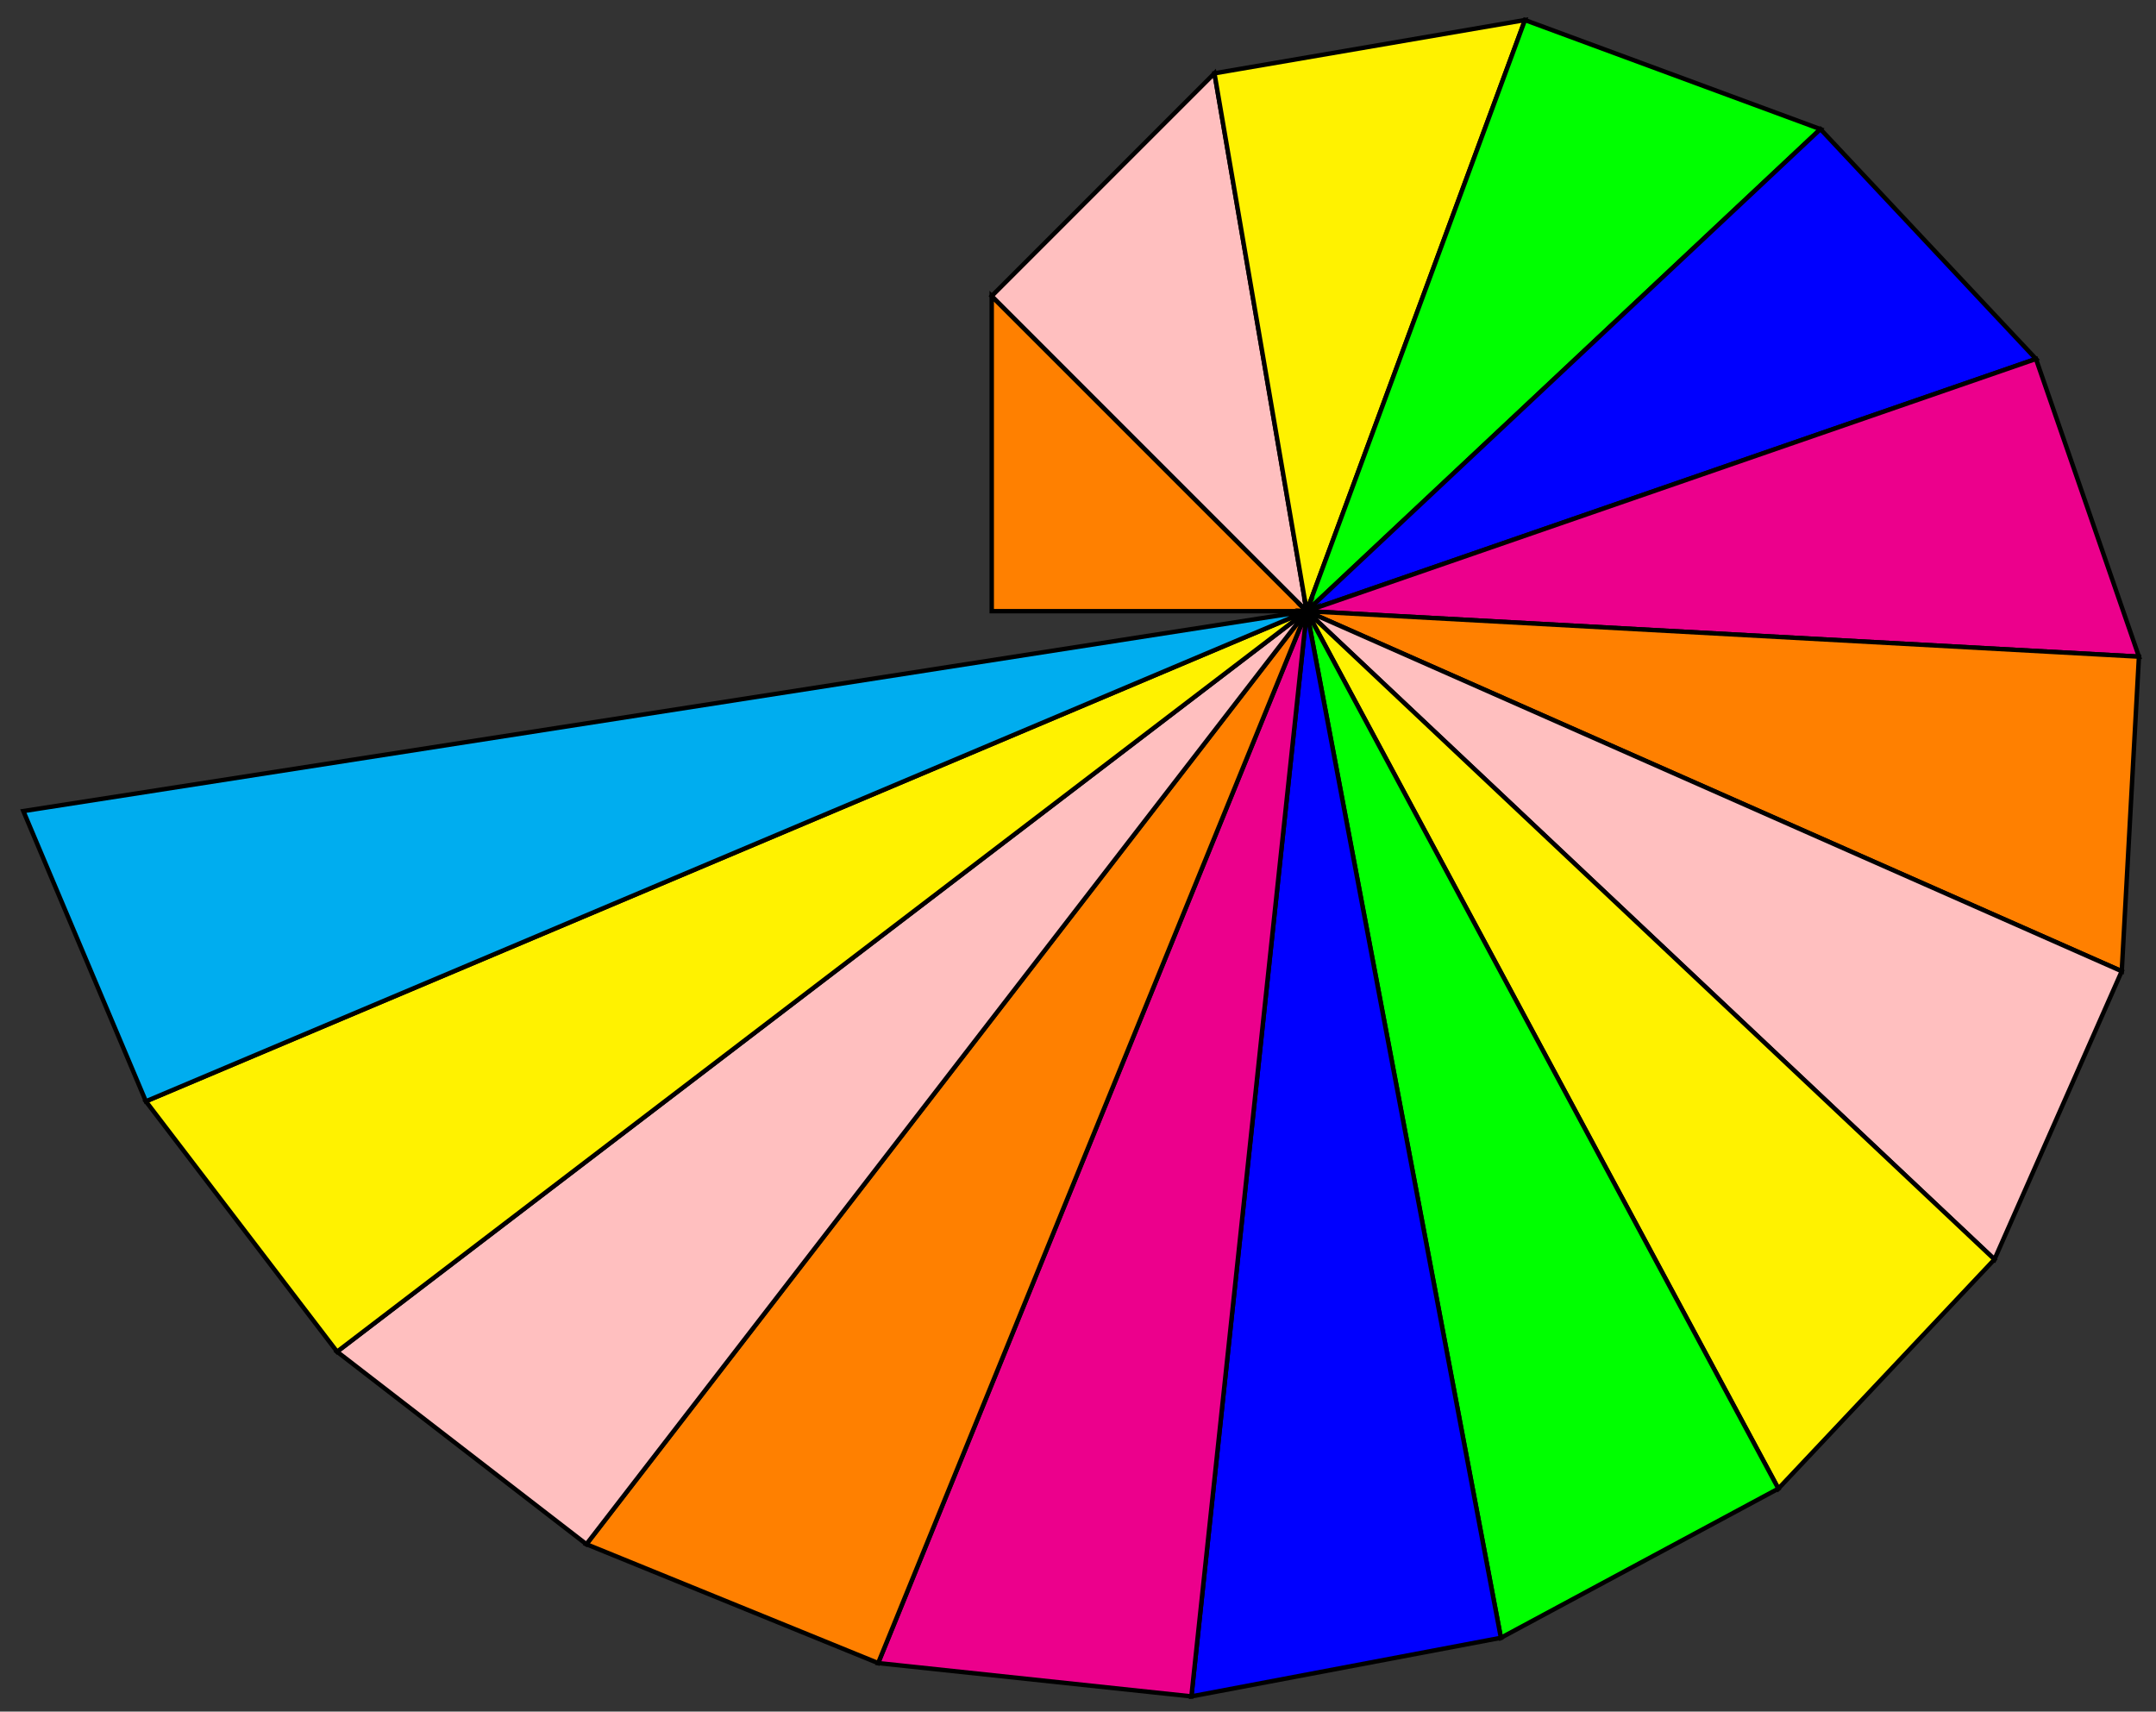 <?xml version="1.0" encoding="UTF-8"?>
<svg xmlns="http://www.w3.org/2000/svg" xmlns:xlink="http://www.w3.org/1999/xlink" width="194pt" height="154pt" viewBox="0 0 194 154" version="1.1">
<rect x="0" y="0" width="194" height="154" fill="#333333" stroke="none"/>
<g id="surface1">
<path style="fill-rule:nonzero;fill:rgb(100%,50%,0%);fill-opacity:1;stroke-width:0.399;stroke-linecap:butt;stroke-linejoin:miter;stroke:rgb(0%,0%,0%);stroke-opacity:1;stroke-miterlimit:10;" d="M 0 -0.002 L -28.346 -0.002 L -28.346 28.348 Z M 0 -0.002 " transform="matrix(1,0,0,-1,117.582,54.986)"/>
<path style="fill-rule:nonzero;fill:rgb(100%,75%,75%);fill-opacity:1;stroke-width:0.399;stroke-linecap:butt;stroke-linejoin:miter;stroke:rgb(0%,0%,0%);stroke-opacity:1;stroke-miterlimit:10;" d="M 0 -0.002 L -28.346 28.348 L -8.304 48.39 Z M 0 -0.002 " transform="matrix(1,0,0,-1,117.582,54.986)"/>
<path style="fill-rule:nonzero;fill:rgb(100%,94.899%,0%);fill-opacity:1;stroke-width:0.399;stroke-linecap:butt;stroke-linejoin:miter;stroke:rgb(0%,0%,0%);stroke-opacity:1;stroke-miterlimit:10;" d="M 0 -0.002 L -8.304 48.39 L 19.636 53.182 Z M 0 -0.002 " transform="matrix(1,0,0,-1,117.582,54.986)"/>
<path style="fill-rule:nonzero;fill:rgb(0%,100%,0%);fill-opacity:1;stroke-width:0.399;stroke-linecap:butt;stroke-linejoin:miter;stroke:rgb(0%,0%,0%);stroke-opacity:1;stroke-miterlimit:10;" d="M 0 -0.002 L 19.636 53.182 L 46.224 43.367 Z M 0 -0.002 " transform="matrix(1,0,0,-1,117.582,54.986)"/>
<path style="fill-rule:nonzero;fill:rgb(0%,0%,100%);fill-opacity:1;stroke-width:0.399;stroke-linecap:butt;stroke-linejoin:miter;stroke:rgb(0%,0%,0%);stroke-opacity:1;stroke-miterlimit:10;" d="M 0 -0.002 L 46.224 43.367 L 65.618 22.692 Z M 0 -0.002 " transform="matrix(1,0,0,-1,117.582,54.986)"/>
<path style="fill-rule:nonzero;fill:rgb(92.549%,0%,54.9%);fill-opacity:1;stroke-width:0.399;stroke-linecap:butt;stroke-linejoin:miter;stroke:rgb(0%,0%,0%);stroke-opacity:1;stroke-miterlimit:10;" d="M 0 -0.002 L 65.618 22.692 L 74.883 -4.095 Z M 0 -0.002 " transform="matrix(1,0,0,-1,117.582,54.986)"/>
<path style="fill-rule:nonzero;fill:rgb(100%,50%,0%);fill-opacity:1;stroke-width:0.399;stroke-linecap:butt;stroke-linejoin:miter;stroke:rgb(0%,0%,0%);stroke-opacity:1;stroke-miterlimit:10;" d="M 0 -0.002 L 74.883 -4.095 L 73.336 -32.398 Z M 0 -0.002 " transform="matrix(1,0,0,-1,117.582,54.986)"/>
<path style="fill-rule:nonzero;fill:rgb(100%,75%,75%);fill-opacity:1;stroke-width:0.399;stroke-linecap:butt;stroke-linejoin:miter;stroke:rgb(0%,0%,0%);stroke-opacity:1;stroke-miterlimit:10;" d="M 0 -0.002 L 73.336 -32.398 L 61.884 -58.327 Z M 0 -0.002 " transform="matrix(1,0,0,-1,117.582,54.986)"/>
<path style="fill-rule:nonzero;fill:rgb(100%,94.899%,0%);fill-opacity:1;stroke-width:0.399;stroke-linecap:butt;stroke-linejoin:miter;stroke:rgb(0%,0%,0%);stroke-opacity:1;stroke-miterlimit:10;" d="M 0 -0.002 L 61.884 -58.327 L 42.439 -78.954 Z M 0 -0.002 " transform="matrix(1,0,0,-1,117.582,54.986)"/>
<path style="fill-rule:nonzero;fill:rgb(0%,100%,0%);fill-opacity:1;stroke-width:0.399;stroke-linecap:butt;stroke-linejoin:miter;stroke:rgb(0%,0%,0%);stroke-opacity:1;stroke-miterlimit:10;" d="M 0 -0.002 L 42.439 -78.954 L 17.472 -92.375 Z M 0 -0.002 " transform="matrix(1,0,0,-1,117.582,54.986)"/>
<path style="fill-rule:nonzero;fill:rgb(0%,0%,100%);fill-opacity:1;stroke-width:0.399;stroke-linecap:butt;stroke-linejoin:miter;stroke:rgb(0%,0%,0%);stroke-opacity:1;stroke-miterlimit:10;" d="M 0 -0.002 L 17.472 -92.375 L -10.378 -97.645 Z M 0 -0.002 " transform="matrix(1,0,0,-1,117.582,54.986)"/>
<path style="fill-rule:nonzero;fill:rgb(92.549%,0%,54.9%);fill-opacity:1;stroke-width:0.399;stroke-linecap:butt;stroke-linejoin:miter;stroke:rgb(0%,0%,0%);stroke-opacity:1;stroke-miterlimit:10;" d="M 0 -0.002 L -10.378 -97.645 L -38.564 -94.649 Z M 0 -0.002 " transform="matrix(1,0,0,-1,117.582,54.986)"/>
<path style="fill-rule:nonzero;fill:rgb(100%,50%,0%);fill-opacity:1;stroke-width:0.399;stroke-linecap:butt;stroke-linejoin:miter;stroke:rgb(0%,0%,0%);stroke-opacity:1;stroke-miterlimit:10;" d="M 0 -0.002 L -38.564 -94.649 L -64.817 -83.954 Z M 0 -0.002 " transform="matrix(1,0,0,-1,117.582,54.986)"/>
<path style="fill-rule:nonzero;fill:rgb(100%,75%,75%);fill-opacity:1;stroke-width:0.399;stroke-linecap:butt;stroke-linejoin:miter;stroke:rgb(0%,0%,0%);stroke-opacity:1;stroke-miterlimit:10;" d="M 0 -0.002 L -64.817 -83.954 L -87.253 -66.631 Z M 0 -0.002 " transform="matrix(1,0,0,-1,117.582,54.986)"/>
<path style="fill-rule:nonzero;fill:rgb(100%,94.899%,0%);fill-opacity:1;stroke-width:0.399;stroke-linecap:butt;stroke-linejoin:miter;stroke:rgb(0%,0%,0%);stroke-opacity:1;stroke-miterlimit:10;" d="M 0 -0.002 L -87.253 -66.631 L -104.456 -44.105 Z M 0 -0.002 " transform="matrix(1,0,0,-1,117.582,54.986)"/>
<path style="fill-rule:nonzero;fill:rgb(0%,67.839%,93.729%);fill-opacity:1;stroke-width:0.399;stroke-linecap:butt;stroke-linejoin:miter;stroke:rgb(0%,0%,0%);stroke-opacity:1;stroke-miterlimit:10;" d="M 0 -0.002 L -104.456 -44.105 L -115.482 -17.989 Z M 0 -0.002 " transform="matrix(1,0,0,-1,117.582,54.986)"/>
</g>
</svg>
